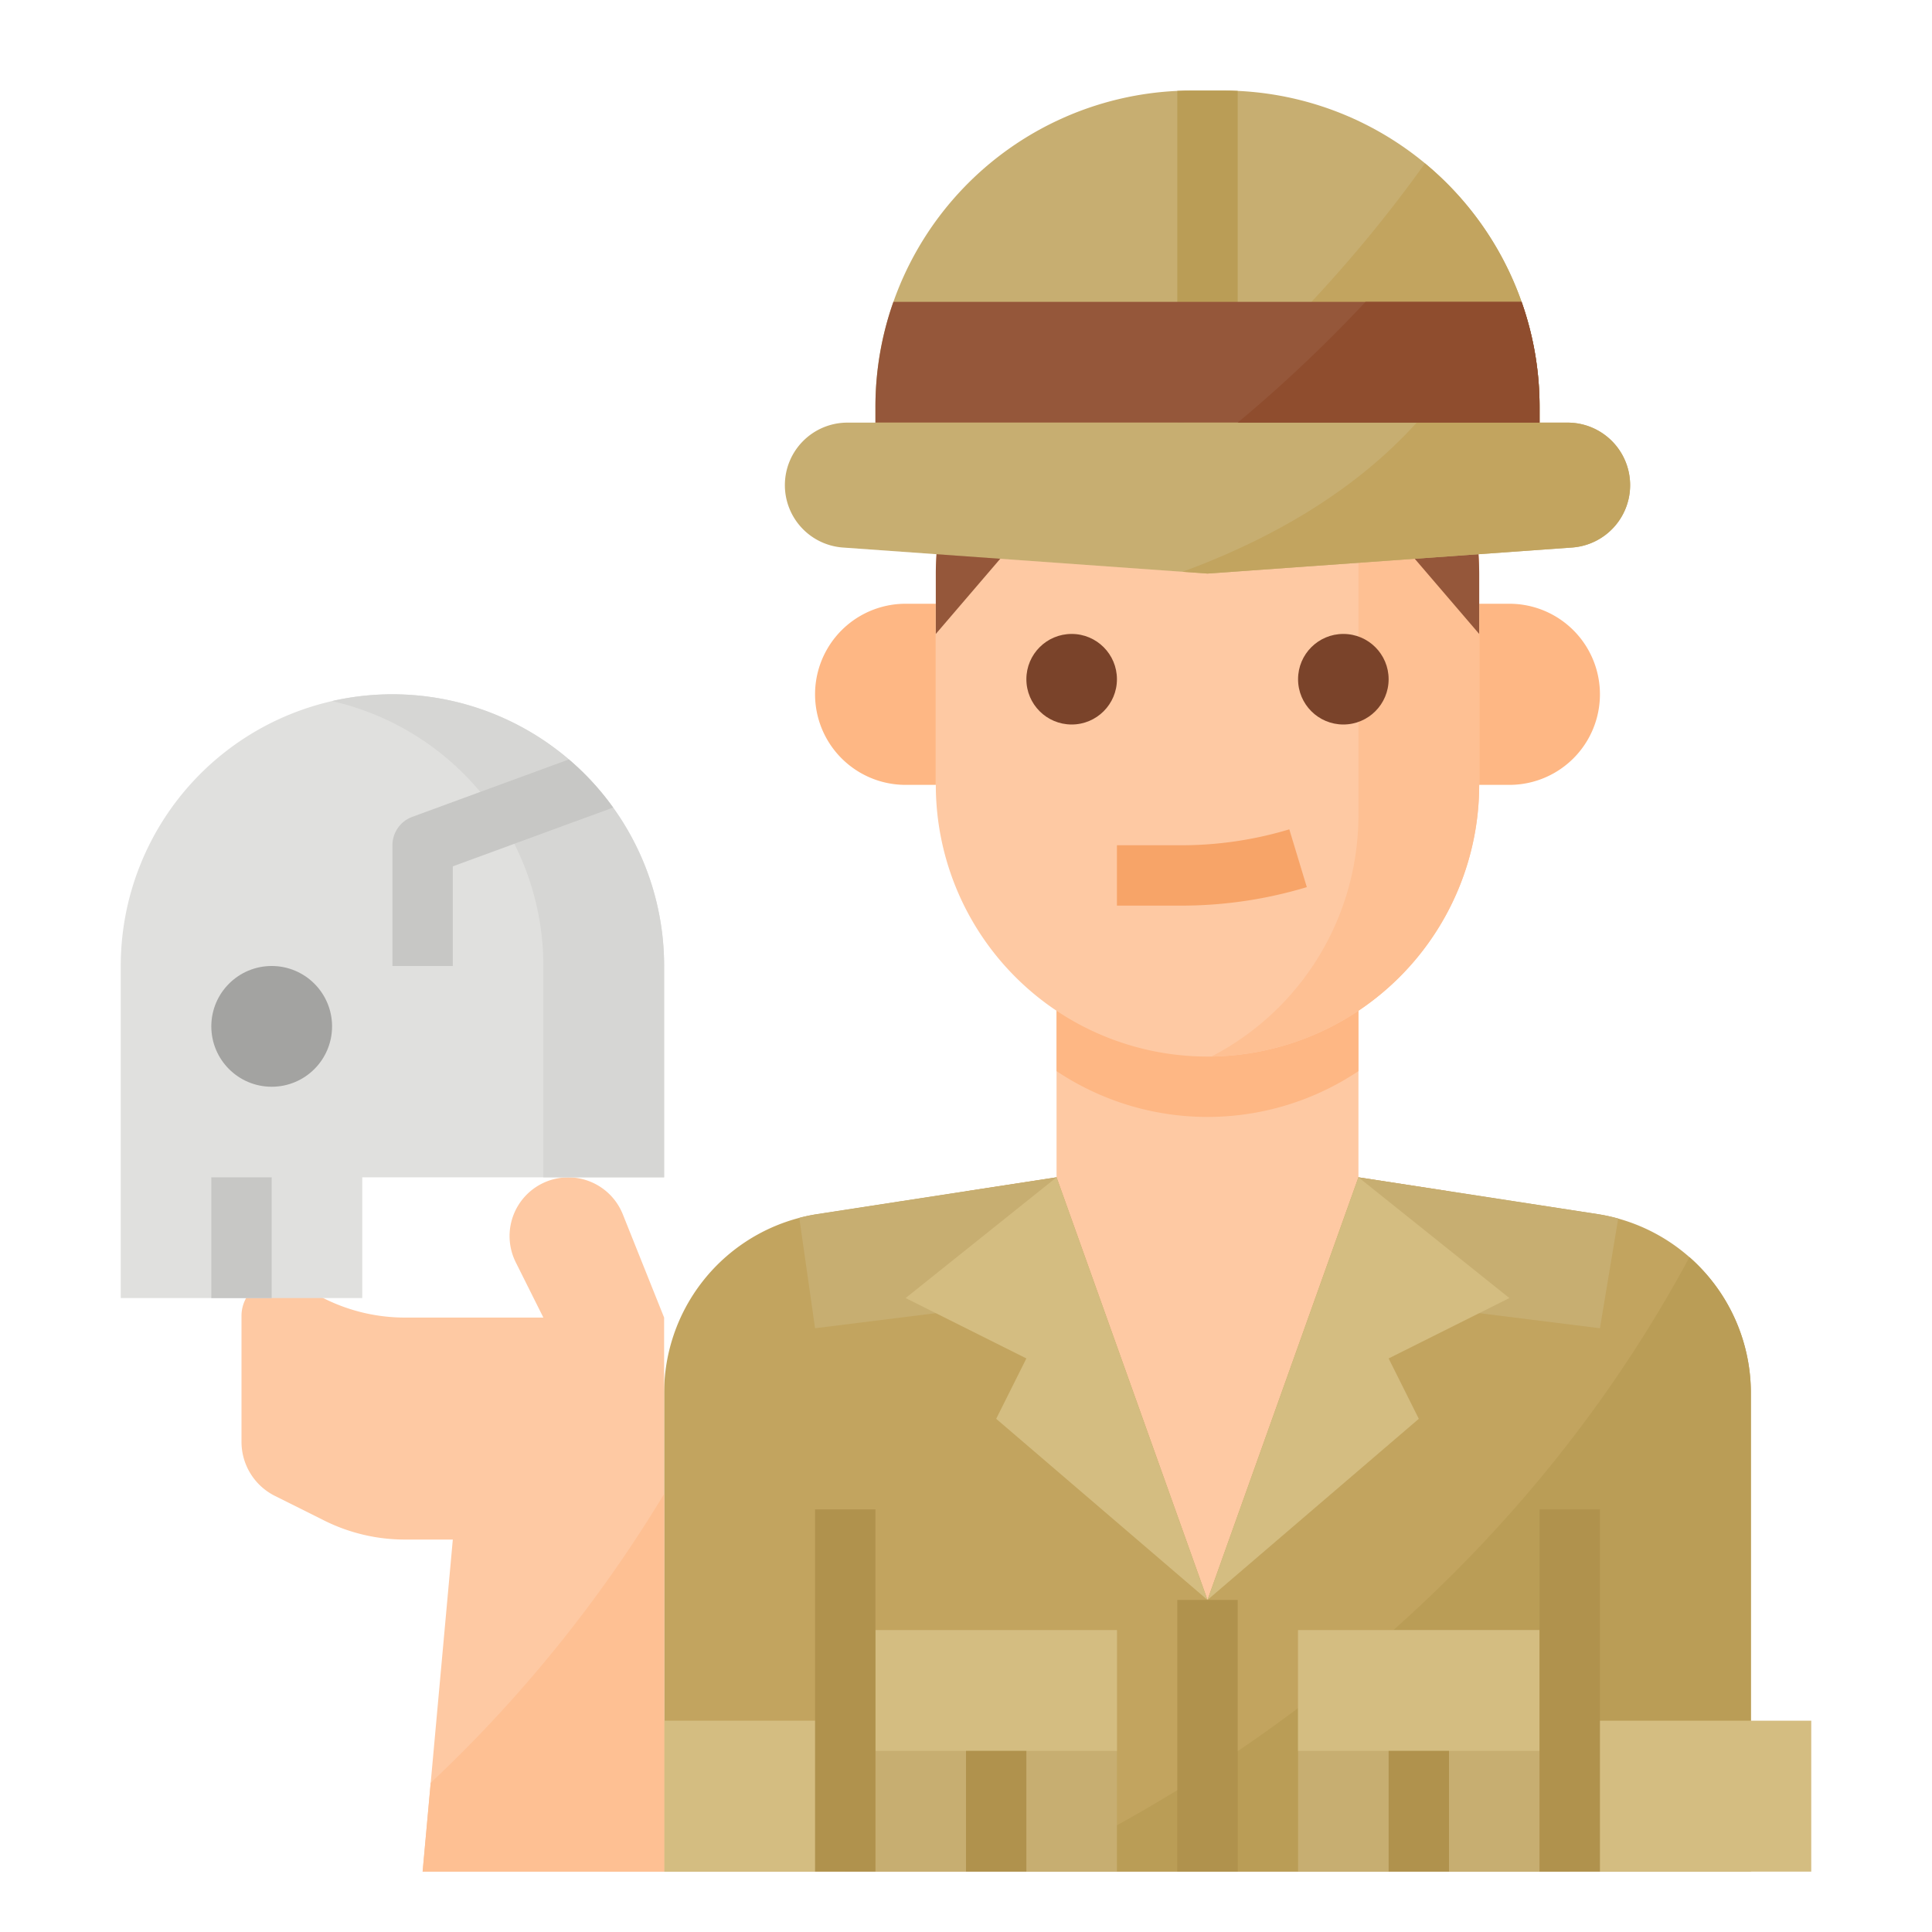 <svg xmlns="http://www.w3.org/2000/svg" viewBox="0 0 512 512"><title>archaeologist-occupation-avatar-professional</title><g id="bg"><rect x="-1792" y="-816" width="4896" height="5520" style="fill:#fff"/></g><g id="Flat"><path d="M384,315.69V432H256V315.69c13.9-2.14,24-3.69,24-3.69V248h80v64Z" style="fill:#fec9a3"/><path d="M464,369.18V496H176V369.18a47.978,47.978,0,0,1,35.82-46.43,45.671,45.671,0,0,1,4.87-1.01C245.85,317.25,280,312,280,312l40,112,40-112,63.3,9.74A48.01,48.01,0,0,1,464,369.18Z" style="fill:#c2a45f"/><path d="M464,369.18V496H271.95c47.62-22.33,126.32-70.88,175.77-162.84A47.931,47.931,0,0,1,464,369.18Z" style="fill:#ba9d56"/><path d="M360,283.859V248H280v35.859a71.963,71.963,0,0,0,80,0Z" style="fill:#feb784"/><path d="M400,160h-8v48h8a24,24,0,0,0,0-48Z" style="fill:#feb784"/><path d="M240.4,160H240a24,24,0,0,0,0,48l8,0V160Z" style="fill:#feb784"/><path d="M392,152v56a72,72,0,0,1-70.97,71.99c-.34.01-.69.01-1.03.01a72.006,72.006,0,0,1-72-72V152a72.006,72.006,0,0,1,72-72c.34,0,.69,0,1.03.01A72,72,0,0,1,392,152Z" style="fill:#fec9a3"/><path d="M392,152v56a72,72,0,0,1-70.97,71.99A71.981,71.981,0,0,0,360,216V144a72.086,72.086,0,0,0-38.97-63.99A72,72,0,0,1,392,152Z" style="fill:#fec093"/><path d="M428.84,322.93,424,352l-64-8V312l63.3,9.74A47.773,47.773,0,0,1,428.84,322.93Z" style="fill:#c7ae71"/><path d="M280,312v32l-64,8-4.18-29.25a45.671,45.671,0,0,1,4.87-1.01C245.85,317.25,280,312,280,312Z" style="fill:#c7ae71"/><polygon points="280 312 240 344 272 360 264 376 320 424 280 312" style="fill:#d4bd81"/><polygon points="360 312 400 344 368 360 376 376 320 424 360 312" style="fill:#d4bd81"/><rect x="312" y="424" width="16" height="72" style="fill:#b0924d"/><path d="M285.8,131.826a174.36,174.36,0,0,0,68.4,0l5.8-1.159L392,168V152a72,72,0,0,0-144,0v16l32-37.333Z" style="fill:#95573a"/><circle cx="284" cy="180" r="12" style="fill:#7a432a"/><circle cx="356" cy="180" r="12" style="fill:#7a432a"/><rect x="344" y="432" width="64" height="64" style="fill:#c7ae71"/><rect x="344" y="432" width="64" height="32" style="fill:#d4bd81"/><rect x="368" y="464" width="16" height="32" style="fill:#b0924d"/><rect x="232" y="432" width="64" height="64" style="fill:#c7ae71"/><rect x="232" y="432" width="64" height="32" style="fill:#d4bd81"/><rect x="256" y="464" width="16" height="32" style="fill:#b0924d"/><path d="M312.934,240H296V224h16.934a99.084,99.084,0,0,0,28.746-4.215l4.64,15.313A115.083,115.083,0,0,1,312.934,240Z" style="fill:#f7a468"/><rect x="416" y="456" width="64" height="40" style="fill:#d4bd81"/><rect x="160" y="456" width="64" height="40" style="fill:#d4bd81"/><path d="M176,349.17V496H112l2.14-23.53L120,408H107.33a47.867,47.867,0,0,1-21.46-5.07l-13.03-6.51A16,16,0,0,1,64,382.11v-33.4a9.6,9.6,0,0,1,13.89-8.59l7.98,3.98a47.867,47.867,0,0,0,21.46,5.07H144l-7.32-14.65a15.558,15.558,0,1,1,28.36-12.74Z" style="fill:#fec9a3"/><path d="M176,256v56H96v32H32V256a71.992,71.992,0,0,1,118.76-54.74c1.43,1.22,2.82,2.5,4.15,3.83a70.816,70.816,0,0,1,7.57,8.92A71.613,71.613,0,0,1,176,256Z" style="fill:#e0e0de"/><path d="M176,256v56H144V256a72.013,72.013,0,0,0-56.03-70.21A72.024,72.024,0,0,1,176,256Z" style="fill:#d6d6d4"/><circle cx="72.001" cy="271.999" r="16" style="fill:#a3a3a1"/><rect x="56" y="312" width="16" height="32" style="fill:#c7c7c5"/><path d="M162.48,214.01,120,229.59V256H104V224a8.018,8.018,0,0,1,5.25-7.52l41.51-15.22c1.43,1.22,2.82,2.5,4.15,3.83A70.816,70.816,0,0,1,162.48,214.01Z" style="fill:#c7c7c5"/><path d="M408,107.9V136H232V107.9a83.847,83.847,0,0,1,80-83.81q1.935-.09,3.9-.09h8.2q1.965,0,3.9.09a83.847,83.847,0,0,1,80,83.81Z" style="fill:#c7ae71"/><path d="M328,24.09V112H312V24.09q1.935-.09,3.9-.09h8.2Q326.065,24,328,24.09Z" style="fill:#ba9d56"/><path d="M408,107.9V136H281.8c10.4-7.06,21.12-15.04,31.86-24a378.409,378.409,0,0,0,33.88-32,360.06,360.06,0,0,0,30.09-36.7A83.745,83.745,0,0,1,408,107.9Z" style="fill:#c2a45f"/><path d="M408,107.9V112H232v-4.1A83.449,83.449,0,0,1,236.76,80H403.24A83.449,83.449,0,0,1,408,107.9Z" style="fill:#95573a"/><path d="M416.61,145.1,320,152l-96.61-6.9A16.571,16.571,0,0,1,208,128.571h0A16.571,16.571,0,0,1,224.571,112H415.429A16.571,16.571,0,0,1,432,128.571h0A16.571,16.571,0,0,1,416.61,145.1Z" style="fill:#c7ae71"/><path d="M415.429,112H375.445c-16.96,18.739-39.507,31.239-62.057,39.528L320,152l96.61-6.9a16.571,16.571,0,0,0-1.181-33.1Z" style="fill:#c2a45f"/><path d="M408,107.9V112H328a378.409,378.409,0,0,0,33.88-32h41.36A83.449,83.449,0,0,1,408,107.9Z" style="fill:#8f4d2e"/><rect x="216" y="400" width="16" height="96" style="fill:#b0924d"/><rect x="408" y="400" width="16" height="96" style="fill:#b0924d"/><path d="M176,395.91V496H112l2.14-23.53A361.134,361.134,0,0,0,176,395.91Z" style="fill:#fec093"/></g></svg>